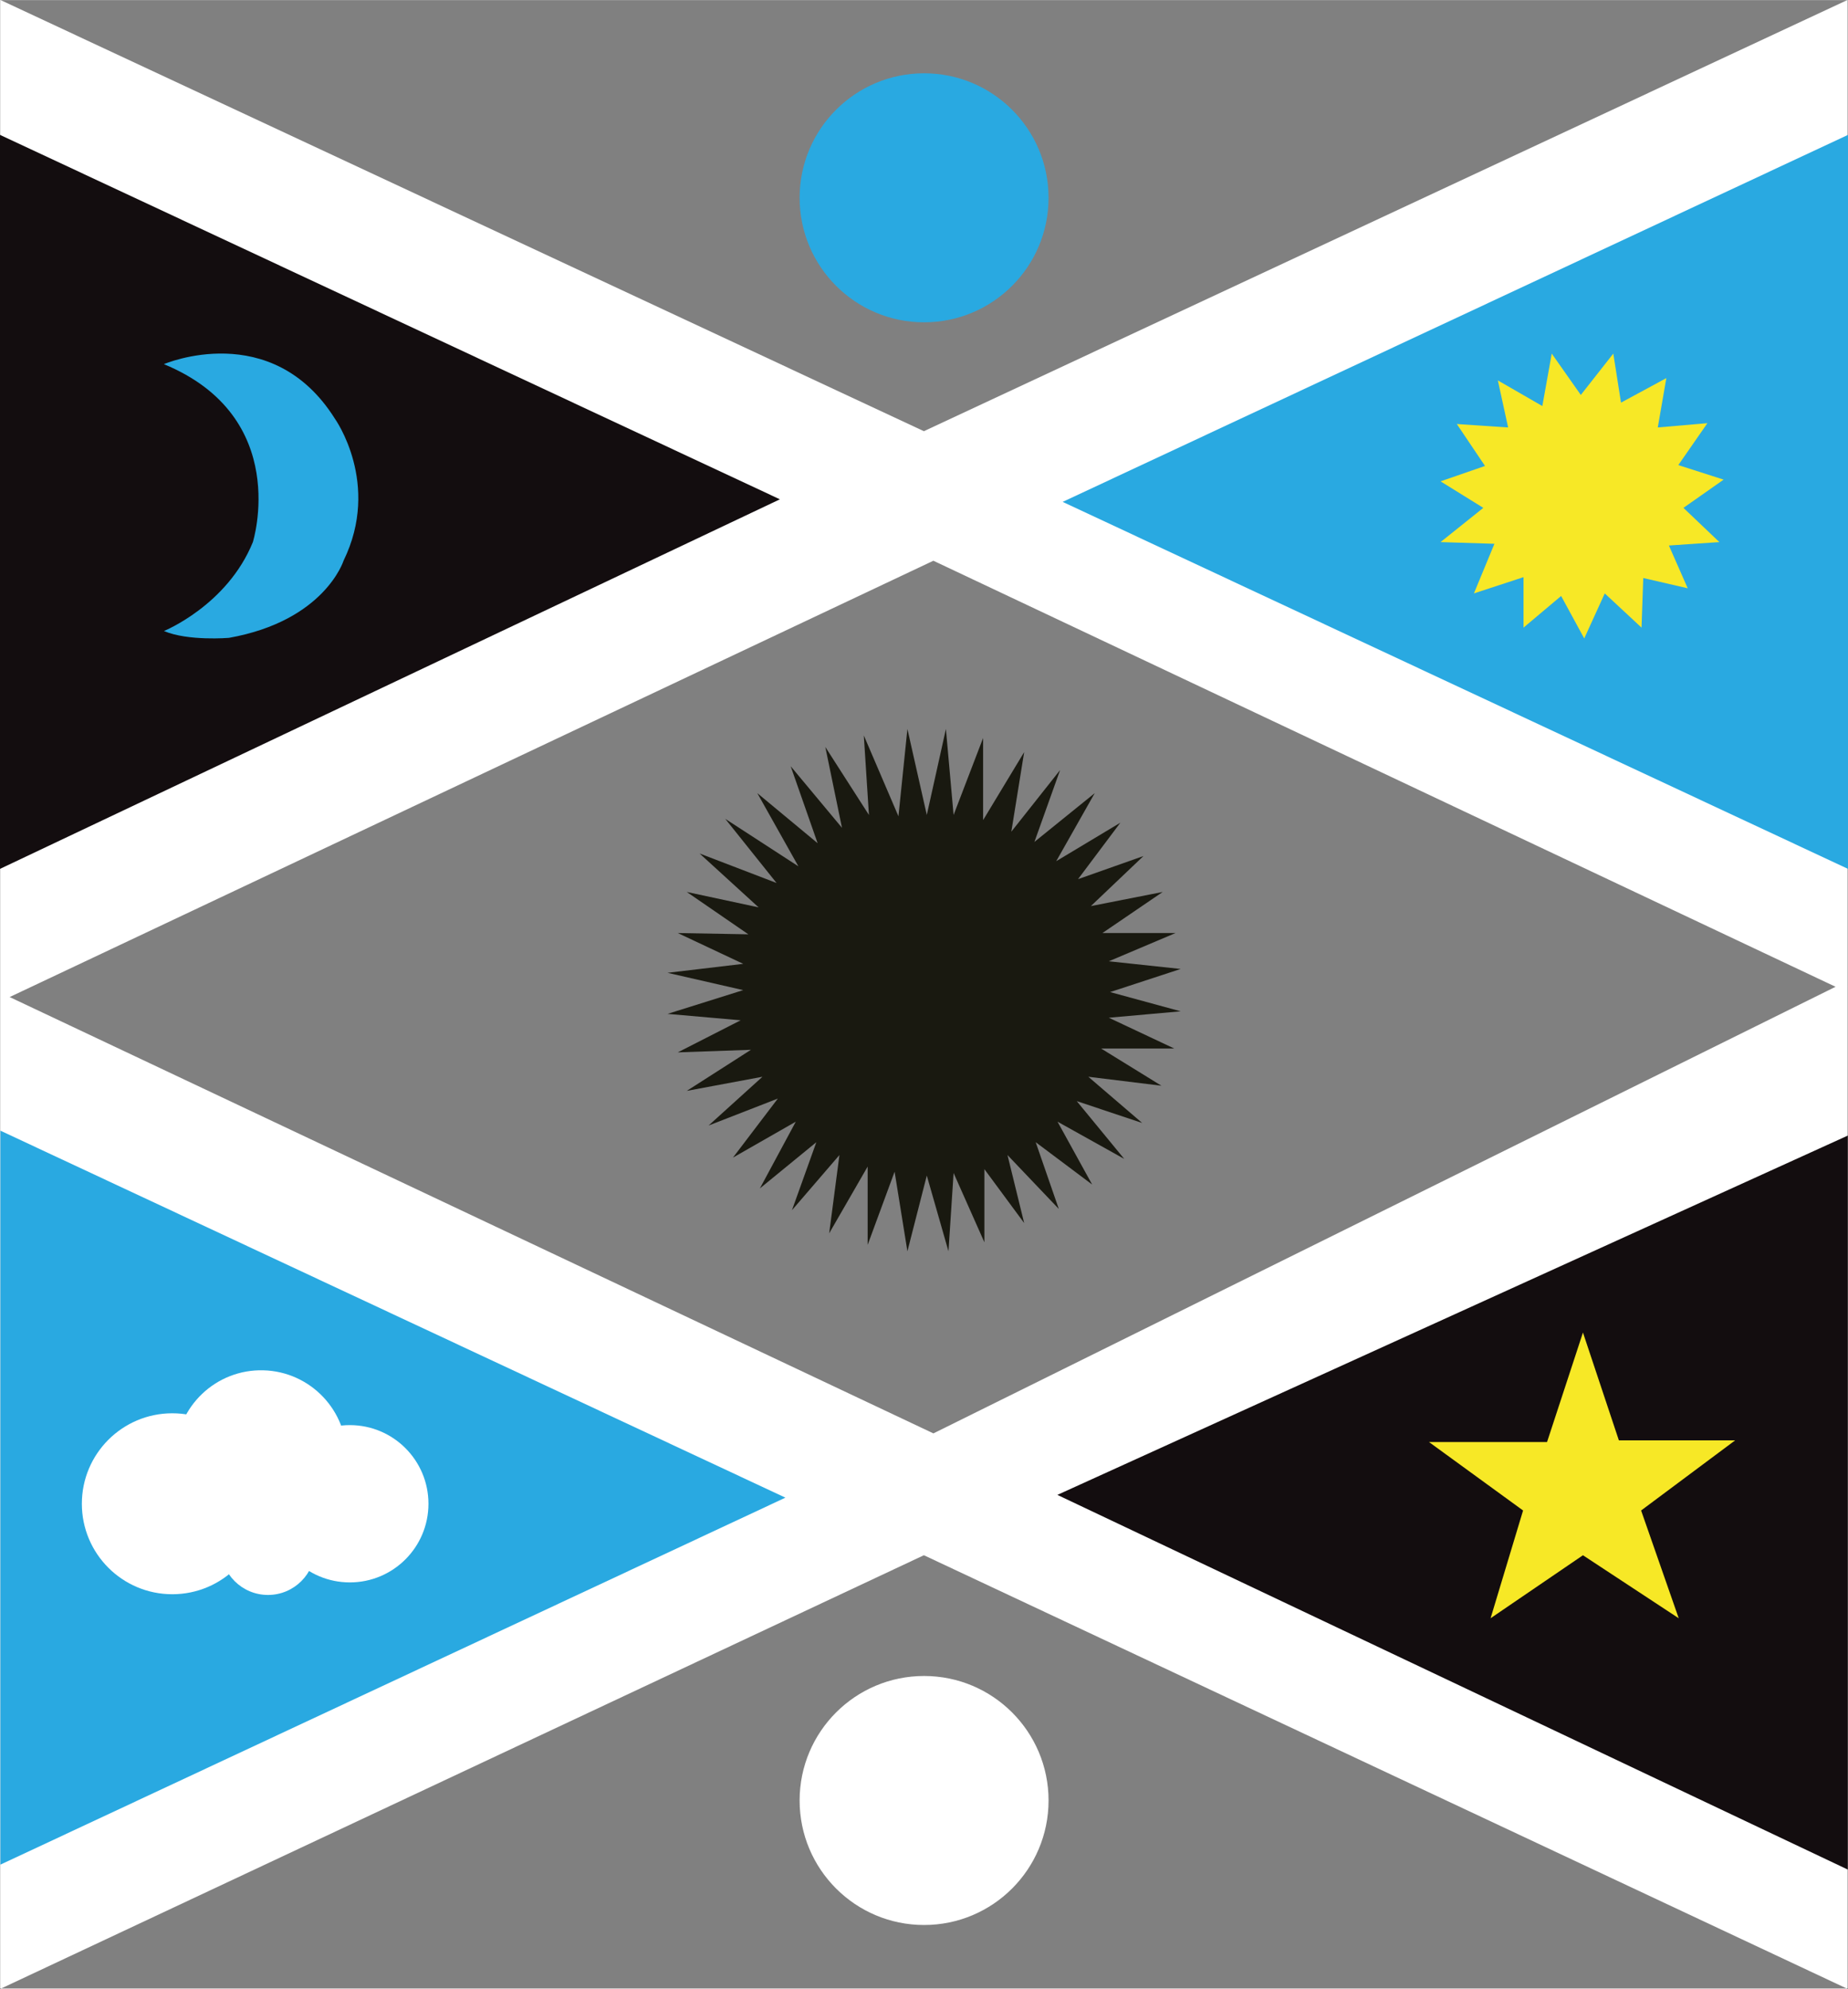<svg id="kunstwerk" xmlns="http://www.w3.org/2000/svg" viewBox="0 0 750.23 807.27"><rect x="0" y="0" width="750.23" height="807.27" fill="#808080" stroke="none"/><defs><style>.cls-1{fill:#fff;}.cls-2{fill:#130d0f;}.cls-3{fill:#29a9e1;}.cls-4{fill:#f7e826;}.cls-5{fill:#191910;}</style></defs><title>Kunstwerk - nieuwe versie</title><g id="witte_balken" data-name="witte balken"><g id="Witte_balken-2" data-name="Witte balken"><path class="cls-1" d="M375.07,175,.18,0H.07V807H.55L375.07,631.2,749.61,807h.46V0H750Zm3.86,406.75L3.92,404.66l375-177.08L745.18,400.49Z"/><polygon class="cls-1" points="750.08 0 0.07 0 0.17 0.04 749.99 0.04 750.08 0"/><polygon class="cls-1" points="0.07 807.27 750.08 807.27 749.61 807.04 0.56 807.04 0.07 807.27"/></g></g><g id="zwarte_driehoek" data-name="zwarte driehoek"><g id="Driehoek_zwart_links" data-name="Driehoek zwart links"><polygon class="cls-2" points="0 54.74 316.61 202.65 0 352.64 0 54.74"/></g></g><g id="zwarte_driehoek_2" data-name="zwarte driehoek 2"><g id="Driehoek_zwart_rechts" data-name="Driehoek zwart rechts"><polygon class="cls-2" points="750.15 460.88 429.26 606.71 750.15 758.78 750.15 460.88"/></g></g><g id="blauwe_driehoek_2" data-name="blauwe driehoek 2"><g id="Driehoek_blauw_links" data-name="Driehoek blauw links"><polygon class="cls-3" points="0.15 458.88 0.15 756.78 318.85 607.83 0.15 458.88"/></g></g><g id="blauwe_driehoek" data-name="blauwe driehoek"><g id="Driehoek_blauw_rechts" data-name="Driehoek blauw rechts"><polygon class="cls-3" points="750.23 54.74 431.41 203.69 750.23 352.64 750.23 54.74"/></g></g><g id="blauwe_cirkel" data-name="blauwe cirkel"><g id="Blauwe_cirkel-2" data-name="Blauwe cirkel"><circle class="cls-3" cx="375.15" cy="80.28" r="50.53"/></g></g><g id="witte_cirkel" data-name="witte cirkel"><g id="Witte_cirkel-2" data-name="Witte cirkel"><circle class="cls-1" cx="375.15" cy="730.74" r="50.53"/></g></g><g id="blauwe_maan" data-name="blauwe maan"><g id="Baluwe_maan" data-name="Baluwe maan"><path class="cls-3" d="M66.53,147.79S110.28,129,136,170c0,0,18.75,26.27,3.47,57.57,0,0-7.64,24.37-46.52,31.31,0,0-16.67,1.39-26.39-2.78,0,0,25.69-10.41,36.11-36.11C102.64,220,118.61,169.31,66.53,147.79Z"/></g></g><g id="gele_zon" data-name="gele zon"><g id="Gele_zon-2" data-name="Gele zon"><polygon class="cls-4" points="629.96 143.51 641.76 160.29 654.95 143.51 658.08 163.41 676.48 153.46 673.01 173.48 693.15 171.75 681.34 188.76 699.74 194.66 683.42 206.12 698.01 220.01 677.52 221.4 685.16 238.76 667.11 234.59 666.41 254.73 651.48 240.84 643.15 259.12 633.77 241.88 618.5 254.73 618.5 234.24 598.36 240.84 606.69 220.7 584.82 220.01 602.18 206.12 584.82 195.36 602.87 189.11 591.42 172.09 612.25 173.48 608.08 154.39 626.14 164.8 629.96 143.51"/></g></g><g id="zwarte_zon" data-name="zwarte zon"><g id="Zwarte_zon-2" data-name="Zwarte zon"><polygon class="cls-5" points="368.38 295.87 376.25 330.76 384.01 295.87 387.13 330.76 399.11 299.52 399.11 332.85 415.78 305.25 410.57 337.54 430.36 312.54 419.94 341.7 444.42 321.91 428.8 349.51 454.84 333.89 437.65 356.81 464.21 347.43 442.86 367.74 472.02 362.01 447.55 378.68 477.23 378.68 450.15 390.14 479.31 393.26 450.67 402.64 479.31 410.45 450.15 413.05 476.71 425.55 447.02 425.55 471.5 440.65 441.82 437.01 463.69 455.76 437.13 446.9 456.4 470.34 429.32 455.24 443.38 480.75 420.46 463.57 429.84 490.65 409.01 468.78 415.78 496.38 399.63 474.51 399.63 504.19 387.13 476.07 385.05 507.84 376.25 477.11 368.38 507.84 363.18 475.55 352.24 505.23 352.24 473.46 336.62 500.55 340.78 468.78 321.51 491.17 331.41 463.57 308.49 482.32 323.07 455.24 297.56 469.82 315.78 445.86 287.66 456.8 309.53 437.01 278.81 442.74 304.85 426.07 275.16 427.11 300.68 414.09 271 411.49 301.72 401.85 271 394.82 301.72 391.18 275.16 378.68 303.81 379.2 278.81 362.01 307.97 368.26 284.01 346.39 315.26 358.37 294.43 332.33 324.12 351.6 307.45 321.91 331.93 342.22 320.99 310.98 341.82 335.97 335.05 303.16 352.76 330.76 350.68 298.48 364.74 331.29 368.38 295.87"/></g></g><g id="wolk_bol_4" data-name="wolk bol 4"><g id="Witte_wolk_bol_1" data-name="Witte wolk bol 1"><circle class="cls-1" cx="105.99" cy="590.82" r="34.72" transform="translate(-487.41 681.24) rotate(-88.49)"/></g></g><g id="wolk_bol_3" data-name="wolk bol 3"><g id="Witte_wolk_bolk_2" data-name="Witte wolk bolk 2"><circle class="cls-1" cx="142.02" cy="610.31" r="31.92"/></g></g><g id="wolk_bol_2" data-name="wolk bol 2"><g id="Witte_wolk_bol_3" data-name="Witte wolk bol 3"><circle class="cls-1" cx="108.79" cy="628.16" r="19.16"/></g></g><g id="wolk_bol_1" data-name="wolk bol 1"><g id="Witte_wolk_bol_4" data-name="Witte wolk bol 4"><circle class="cls-1" cx="69.95" cy="610.31" r="36.72"/></g></g><g id="gele_ster" data-name="gele ster"><g id="Gele_ster-2" data-name="Gele ster"><polygon class="cls-4" points="642.63 540.82 628.05 585.26 580.13 585.26 618.32 613.04 605.13 656.78 642.63 631.21 681.51 656.78 666.24 613.04 704.43 584.57 657.21 584.57 642.63 540.82"/></g></g></svg>